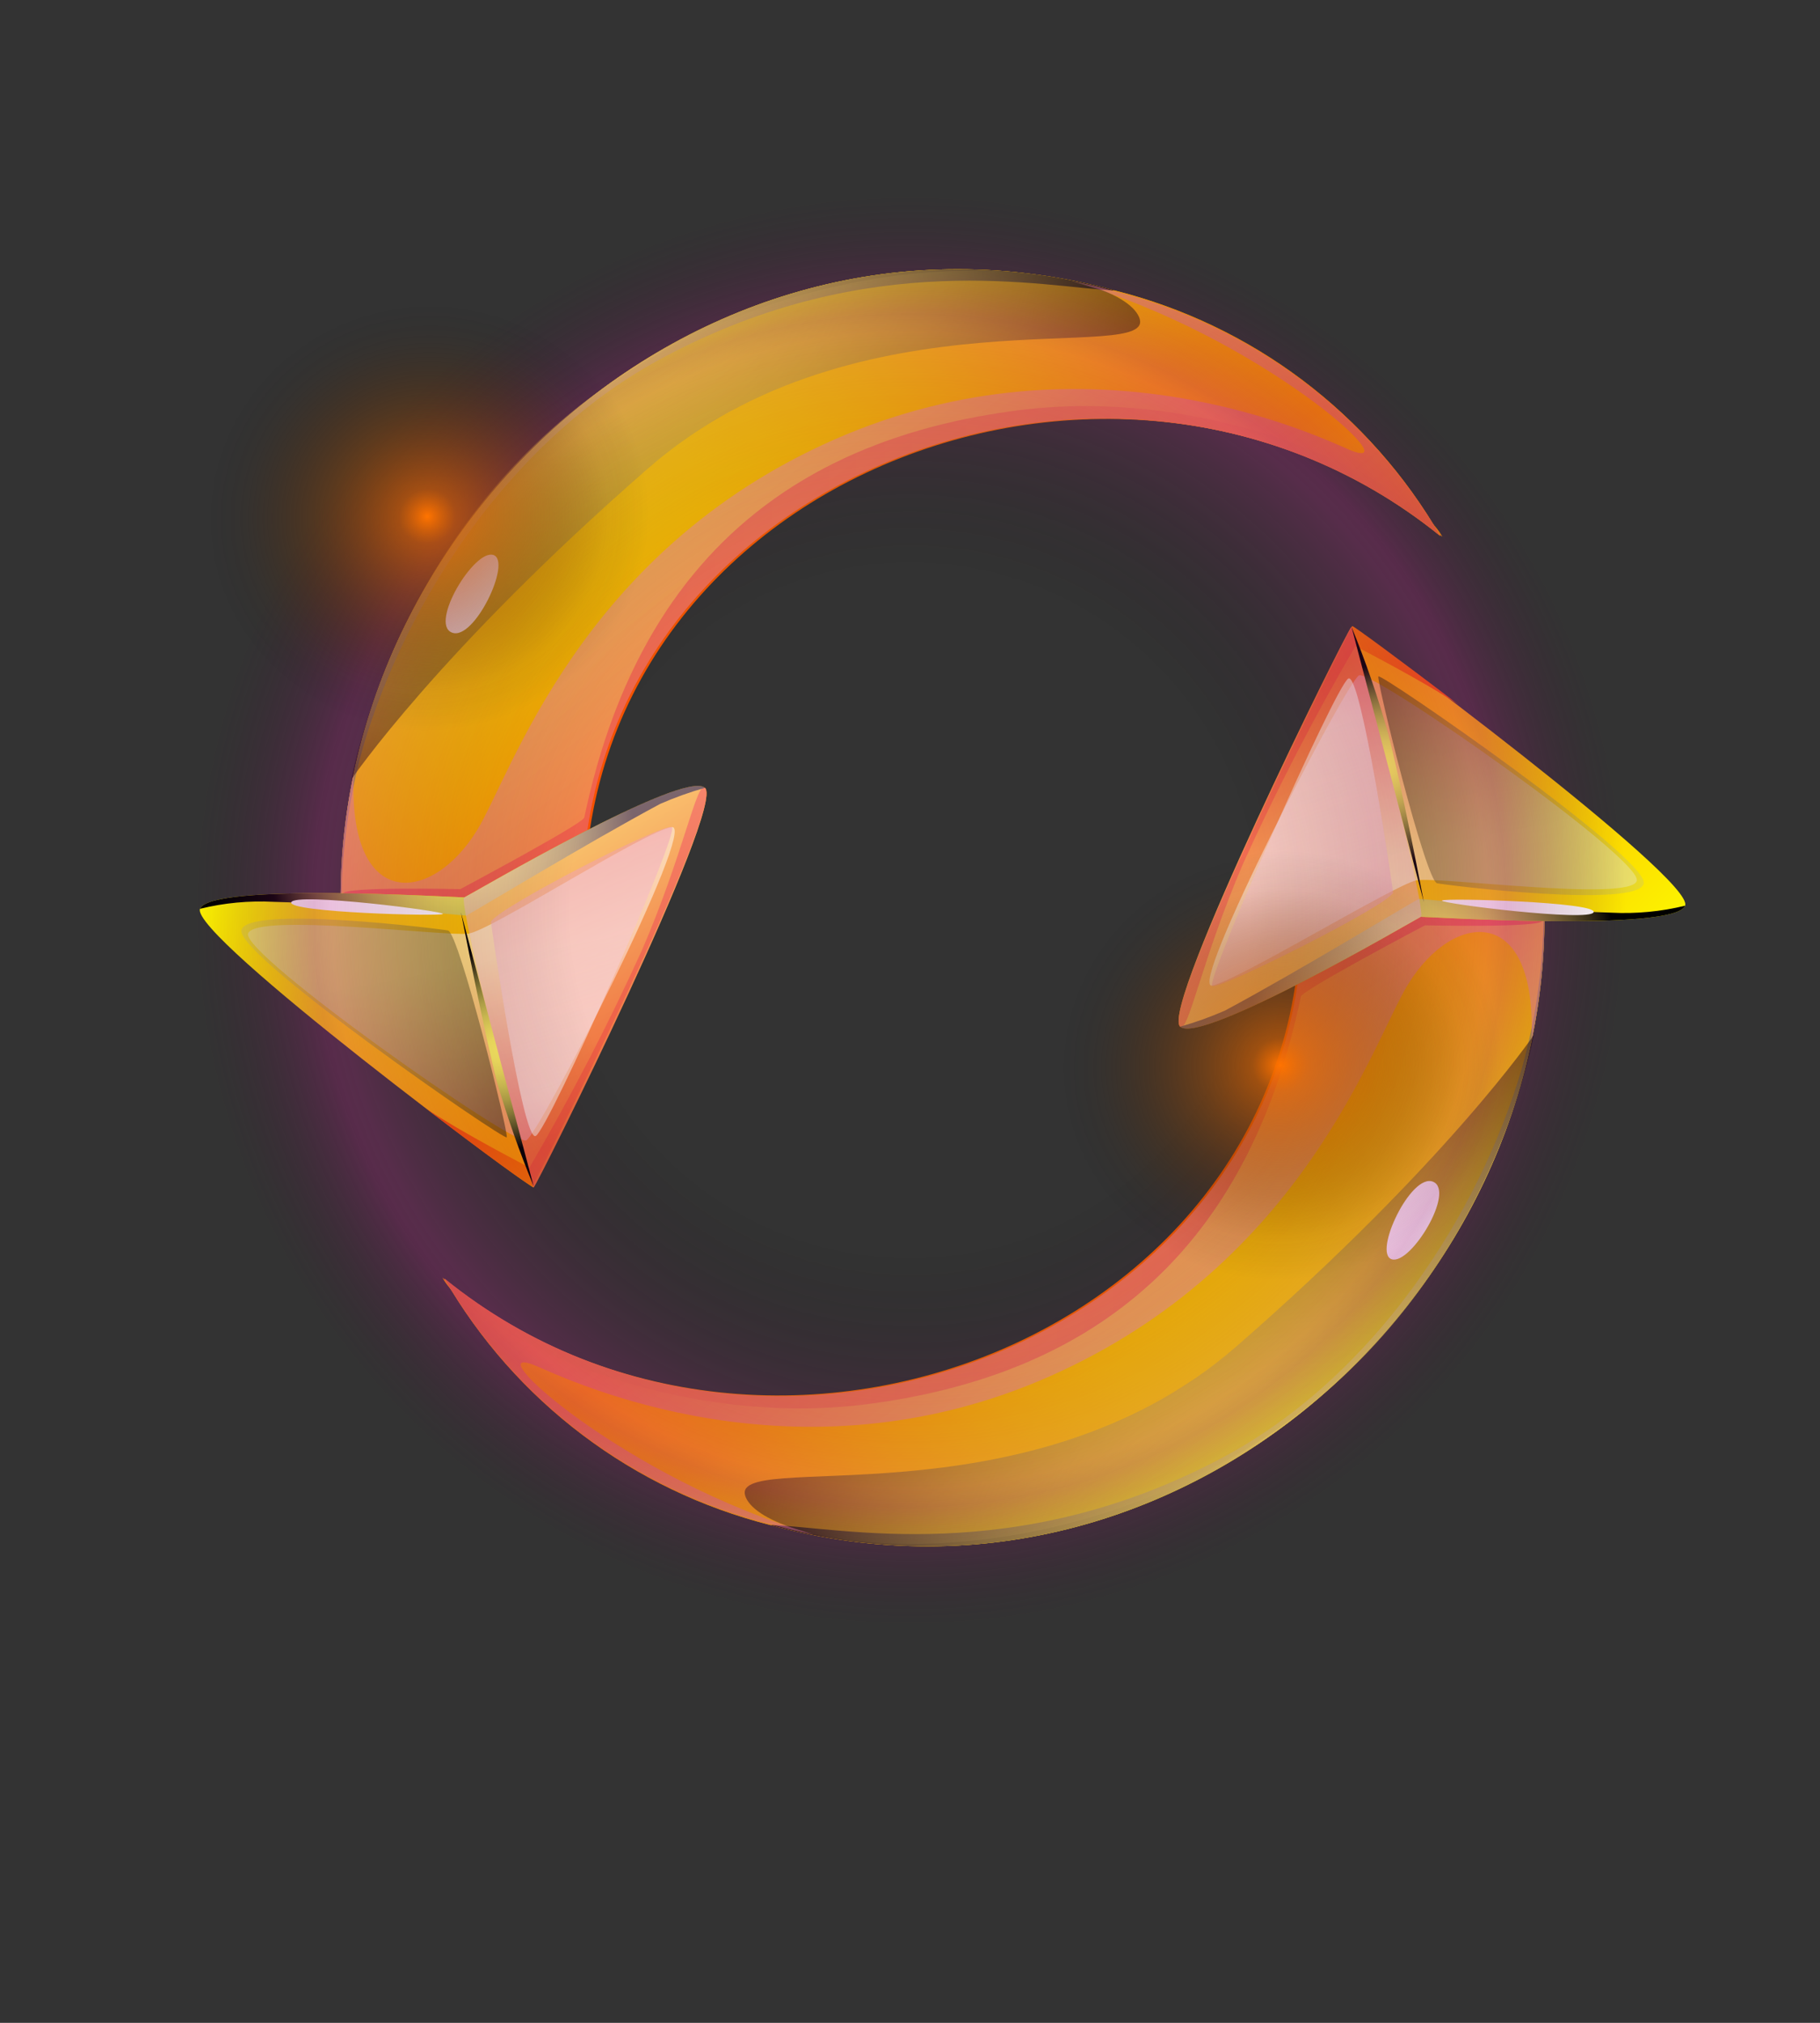 <svg width="126" height="140" viewBox="0 0 126 140" fill="none" xmlns="http://www.w3.org/2000/svg">
<rect x="0" y="0" width="126" height="140" fill="#333333" stroke="none"/>
<g clip-path="url(#clip0_176_226)">
<path d="M77.178 20.107C47.767 12.075 20.788 38.122 23.812 66.619H40.557C36.818 34.705 75.979 17.889 99.719 37.102C97.293 32.903 94.047 29.235 90.175 26.315C86.303 23.395 81.883 21.284 77.178 20.107Z" fill="url(#paint0_linear_176_226)"/>
<path d="M77.178 20.107C47.767 12.075 20.788 38.122 23.812 66.619H40.557C36.818 34.705 75.979 17.889 99.719 37.102C97.293 32.903 94.047 29.235 90.175 26.315C86.303 23.395 81.883 21.284 77.178 20.107Z" fill="url(#paint1_linear_176_226)"/>
<path style="mix-blend-mode:screen" d="M77.178 20.107C47.767 12.075 20.788 38.122 23.812 66.619C23.337 61.607 23.785 56.55 25.136 51.7C28.07 41.771 35.279 30.358 46.031 24.687C60.308 17.084 72.312 19.893 77.178 20.107Z" fill="url(#paint2_radial_176_226)"/>
<path d="M23.74 61.861L40.718 66.601C36.979 34.758 76.122 17.889 99.862 37.156C97.787 33.381 84.084 26.422 69.879 28.479C54.654 30.608 44.135 39.052 40.45 56.583C40.36 57.013 31.862 61.538 31.862 61.538C31.862 61.538 23.686 61.342 23.74 61.861Z" fill="url(#paint3_linear_176_226)"/>
<path style="mix-blend-mode:multiply" opacity="0.5" d="M99.719 37.102C75.979 17.889 36.818 34.705 40.557 66.565H23.812C23.345 62.216 23.574 57.819 24.491 53.542C24.044 63.077 29.859 62.63 33.025 57.46C35.387 53.667 40.11 38.175 57.785 30.411C75.46 22.648 91.079 30.125 93.458 31.145C97.805 32.934 87.286 23.22 74.172 19.463C75.185 19.645 76.189 19.878 77.178 20.161C81.877 21.334 86.294 23.437 90.166 26.347C94.037 29.257 97.286 32.914 99.719 37.102Z" fill="url(#paint4_linear_176_226)"/>
<path d="M48.804 54.526C47.337 53.22 32.703 61.843 32.148 62.111C31.594 62.111 14.562 61.073 13.847 62.898C13.131 64.723 36.728 82.29 36.943 82.183C37.158 82.075 50.235 55.796 48.804 54.526Z" fill="url(#paint5_linear_176_226)"/>
<path d="M48.804 54.526C48.232 54.025 47.319 59.123 44.421 65.814C42.088 70.939 39.497 75.943 36.657 80.805C36.657 80.805 31.934 78.372 29.501 76.726C33.544 79.839 36.8 82.2 36.871 82.093C36.943 81.986 50.235 55.796 48.804 54.526Z" fill="url(#paint6_linear_176_226)"/>
<path style="mix-blend-mode:screen" d="M48.804 54.526C47.337 53.22 32.703 61.843 32.148 62.111C31.594 62.111 14.562 61.073 13.847 62.898C15.514 62.489 17.232 62.326 18.946 62.415C24.438 62.558 32.148 63.399 32.292 63.363C32.435 63.327 40.754 58.283 45.709 55.635C46.714 55.195 47.748 54.824 48.804 54.526Z" fill="url(#paint7_radial_176_226)"/>
<path style="mix-blend-mode:multiply" opacity="0.5" d="M48.804 54.526C47.337 53.22 32.703 61.843 32.148 62.111C31.594 62.111 36.728 82.236 36.943 82.183C37.158 82.129 50.235 55.796 48.804 54.526Z" fill="url(#paint8_linear_176_226)"/>
<path style="mix-blend-mode:multiply" opacity="0.5" d="M17.174 64.615C16.745 66.082 35.53 79.284 36.424 78.927C37.319 78.569 48.303 57.03 46.514 57.245C44.725 57.46 33.991 64.401 32.435 64.615C30.878 64.83 17.622 63.148 17.174 64.615Z" fill="url(#paint9_linear_176_226)"/>
<path style="mix-blend-mode:screen" d="M31.916 63.148C31.916 63.148 33.544 71.61 34.42 74.937C35.134 77.365 35.976 79.754 36.943 82.093L31.916 63.148Z" fill="url(#paint10_radial_176_226)"/>
<path style="mix-blend-mode:screen" opacity="0.5" d="M24.331 53.936C24.331 53.936 27.426 35.653 43.634 25.635C59.842 15.617 77.393 18.479 78.86 21.95C80.327 25.42 59.413 19.732 44.868 32.415C30.324 45.098 24.331 53.936 24.331 53.936Z" fill="url(#paint11_radial_176_226)"/>
<g style="mix-blend-mode:screen">
<path d="M31.272 43.775C32.81 44.437 35.476 38.819 34.152 38.408C32.828 37.996 29.733 43.131 31.272 43.775Z" fill="white"/>
</g>
<path style="mix-blend-mode:screen" opacity="0.5" d="M31.021 64.401C30.52 64.293 16.96 62.612 16.709 64.401C16.459 66.19 34.939 78.98 35.082 78.712C35.226 78.444 31.791 64.633 31.021 64.401Z" fill="url(#paint12_radial_176_226)"/>
<path style="mix-blend-mode:multiply" opacity="0.5" d="M33.991 63.81C33.991 64.025 36.192 79.07 37.086 78.623C37.981 78.175 47.105 57.549 46.514 57.245C45.924 56.941 34.278 62.916 33.991 63.81Z" fill="url(#paint13_linear_176_226)"/>
<path d="M20.162 62.451C19.948 63.148 30.449 63.435 30.664 63.256C30.878 63.077 20.395 61.735 20.162 62.451Z" fill="white"/>
<path d="M53.33 105.546C82.742 113.578 109.72 87.531 106.697 59.034H89.934C93.673 90.877 54.529 107.746 30.771 88.497C33.2 92.703 36.448 96.379 40.323 99.307C44.198 102.235 48.621 104.357 53.33 105.546Z" fill="url(#paint14_linear_176_226)"/>
<path d="M53.33 105.546C82.742 113.578 109.72 87.531 106.697 59.034H89.934C93.673 90.877 54.529 107.746 30.771 88.497C33.2 92.703 36.448 96.379 40.323 99.307C44.198 102.235 48.621 104.357 53.33 105.546Z" fill="url(#paint15_linear_176_226)"/>
<path style="mix-blend-mode:screen" d="M53.33 105.546C82.742 113.578 109.72 87.531 106.697 59.034C107.17 64.047 106.715 69.105 105.355 73.954C102.439 83.882 95.229 95.295 84.477 100.966C70.183 108.497 58.196 105.689 53.33 105.546Z" fill="url(#paint16_radial_176_226)"/>
<path d="M106.768 63.721L89.79 59.034C93.529 90.823 54.386 107.674 30.628 88.426C32.721 92.2 46.425 99.159 60.63 97.102C75.854 94.955 86.373 86.529 90.059 68.98C90.059 68.569 98.646 64.043 98.646 64.043C98.646 64.043 106.822 64.222 106.768 63.721Z" fill="url(#paint17_linear_176_226)"/>
<path style="mix-blend-mode:multiply" opacity="0.5" d="M30.771 88.479C54.529 107.728 93.673 90.859 89.934 59.034H106.697C107.156 63.384 106.927 67.779 106.017 72.057C106.464 62.522 100.65 62.97 97.483 68.122C95.122 71.914 90.327 87.424 72.705 95.242C55.084 103.059 39.43 95.51 37.05 94.508C32.685 92.719 43.222 102.415 56.336 106.19C55.334 105.999 54.332 105.766 53.33 105.492C48.623 104.311 44.2 102.197 40.325 99.274C36.449 96.352 33.201 92.681 30.771 88.479Z" fill="url(#paint18_linear_176_226)"/>
<path d="M81.704 71.055C83.153 72.344 97.805 63.739 98.36 63.453C98.914 63.453 115.946 64.508 116.661 62.683C117.377 60.859 93.78 43.345 93.565 43.381C93.35 43.417 80.273 69.767 81.704 71.055Z" fill="url(#paint19_linear_176_226)"/>
<path d="M81.704 71.055C82.259 71.556 83.189 66.44 86.069 59.75C88.403 54.613 90.994 49.598 93.834 44.723C93.834 44.723 98.575 47.156 100.99 48.783C96.947 45.689 93.691 43.309 93.619 43.327C93.547 43.345 80.273 69.767 81.704 71.055Z" fill="url(#paint20_linear_176_226)"/>
<path style="mix-blend-mode:screen" d="M81.704 71.055C83.153 72.344 97.805 63.739 98.36 63.453C98.914 63.453 115.946 64.508 116.661 62.683C114.988 63.092 113.265 63.255 111.545 63.166C106.07 63.005 98.36 62.182 98.217 62.218C98.074 62.254 89.755 67.299 84.799 69.946C83.794 70.386 82.76 70.757 81.704 71.055Z" fill="url(#paint21_radial_176_226)"/>
<path style="mix-blend-mode:multiply" opacity="0.5" d="M81.704 71.055C83.153 72.344 97.805 63.739 98.36 63.453C98.914 63.453 93.78 43.345 93.565 43.381C93.35 43.417 80.273 69.767 81.704 71.055Z" fill="url(#paint22_linear_176_226)"/>
<path style="mix-blend-mode:multiply" opacity="0.5" d="M113.316 60.966C113.763 59.481 94.961 46.297 94.084 46.744C93.207 47.191 82.151 68.551 83.922 68.211C85.694 67.871 96.589 61.217 98.056 60.93C99.523 60.644 112.869 62.433 113.316 60.966Z" fill="url(#paint23_linear_176_226)"/>
<path style="mix-blend-mode:screen" d="M98.574 62.433C98.574 62.433 96.964 53.953 96.07 50.644C95.372 48.178 94.536 45.753 93.565 43.381L98.574 62.433Z" fill="url(#paint24_radial_176_226)"/>
<path style="mix-blend-mode:screen" opacity="0.5" d="M106.178 71.646C106.178 71.646 103.083 89.928 86.856 99.946C70.63 109.964 53.116 107.102 51.631 103.631C50.146 100.161 71.095 105.832 85.622 93.166C100.149 80.501 106.178 71.646 106.178 71.646Z" fill="url(#paint25_radial_176_226)"/>
<g style="mix-blend-mode:screen">
<path d="M99.218 81.789C97.68 81.145 95.032 86.762 96.356 87.156C97.68 87.549 100.757 82.451 99.218 81.789Z" fill="white"/>
</g>
<path style="mix-blend-mode:screen" opacity="0.5" d="M99.487 61.127C99.97 61.252 113.548 62.916 113.799 61.127C114.049 59.338 95.569 46.529 95.426 46.816C95.283 47.102 98.7 60.93 99.487 61.127Z" fill="url(#paint26_radial_176_226)"/>
<path style="mix-blend-mode:multiply" opacity="0.5" d="M96.445 61.771C96.445 61.556 94.227 46.512 93.35 46.959C92.474 47.406 83.404 67.978 83.922 68.247C84.441 68.515 96.213 62.612 96.445 61.771Z" fill="url(#paint27_linear_176_226)"/>
<path d="M110.328 63.131C110.561 62.433 100.059 62.129 99.827 62.326C99.594 62.522 110.114 63.828 110.328 63.131Z" fill="white"/>
<path style="mix-blend-mode:screen" opacity="0.35" d="M107.56 107.557C132.167 82.952 132.167 43.059 107.56 18.454C82.954 -6.151 43.059 -6.151 18.452 18.454C-6.154 43.059 -6.154 82.952 18.452 107.557C43.059 132.162 82.954 132.162 107.56 107.557Z" fill="url(#paint28_radial_176_226)"/>
<path style="mix-blend-mode:screen" d="M61.542 42.372C61.762 27.721 49.583 15.659 34.339 15.431C19.096 15.202 6.56 26.893 6.34 41.543C6.12 56.193 18.299 68.255 33.543 68.484C48.787 68.713 61.323 57.022 61.542 42.372Z" fill="url(#paint29_radial_176_226)"/>
<path style="mix-blend-mode:screen" d="M120.601 80.355C120.821 65.705 108.642 53.643 93.398 53.414C78.154 53.185 65.618 64.876 65.398 79.526C65.178 94.177 77.358 106.239 92.601 106.467C107.845 106.696 120.381 95.005 120.601 80.355Z" fill="url(#paint30_radial_176_226)"/>
</g>
<defs>
<linearGradient id="paint0_linear_176_226" x1="40.897" y1="24.204" x2="69.787" y2="62.059" gradientUnits="userSpaceOnUse">
<stop stop-color="#FCF800"/>
<stop offset="0.53" stop-color="#FC9700"/>
<stop offset="0.71" stop-color="#FE8500"/>
<stop offset="1" stop-color="#FC9700"/>
</linearGradient>
<linearGradient id="paint1_linear_176_226" x1="40.897" y1="24.204" x2="69.787" y2="62.059" gradientUnits="userSpaceOnUse">
<stop stop-color="#FCF800"/>
<stop offset="0.53" stop-color="#FC9700"/>
<stop offset="0.71" stop-color="#FE8500"/>
<stop offset="1" stop-color="#FC9700"/>
</linearGradient>
<radialGradient id="paint2_radial_176_226" cx="0" cy="0" r="1" gradientUnits="userSpaceOnUse" gradientTransform="translate(33.92 29.606) scale(46.854 46.852)">
<stop stop-color="#FFF261"/>
<stop offset="0.11" stop-color="#FAEE5F"/>
<stop offset="0.23" stop-color="#EDE15A"/>
<stop offset="0.36" stop-color="#D6CB52"/>
<stop offset="0.5" stop-color="#B7AD46"/>
<stop offset="0.64" stop-color="#8E8736"/>
<stop offset="0.78" stop-color="#5C5823"/>
<stop offset="0.92" stop-color="#23210D"/>
<stop offset="1"/>
</radialGradient>
<linearGradient id="paint3_linear_176_226" x1="23.74" y1="47.37" x2="99.862" y2="47.37" gradientUnits="userSpaceOnUse">
<stop stop-color="#F63F00"/>
<stop offset="0.55" stop-color="#F66A00"/>
<stop offset="1" stop-color="#FA9300"/>
</linearGradient>
<linearGradient id="paint4_linear_176_226" x1="68.412" y1="60" x2="26.248" y2="6.044" gradientUnits="userSpaceOnUse">
<stop stop-color="#DE376D"/>
<stop offset="0.99" stop-color="white"/>
</linearGradient>
<linearGradient id="paint5_linear_176_226" x1="23.078" y1="51.091" x2="59.787" y2="86.46" gradientUnits="userSpaceOnUse">
<stop stop-color="#FCF800"/>
<stop offset="0.53" stop-color="#FC9700"/>
<stop offset="0.71" stop-color="#FE8500"/>
<stop offset="1" stop-color="#FC9700"/>
</linearGradient>
<linearGradient id="paint6_linear_176_226" x1="38.142" y1="64.633" x2="51.308" y2="77.317" gradientUnits="userSpaceOnUse">
<stop stop-color="#F63F00"/>
<stop offset="0.55" stop-color="#F66A00"/>
<stop offset="1" stop-color="#FA9300"/>
</linearGradient>
<radialGradient id="paint7_radial_176_226" cx="0" cy="0" r="1" gradientUnits="userSpaceOnUse" gradientTransform="translate(31.326 58.873) scale(12.756 12.755)">
<stop stop-color="#FFF261"/>
<stop offset="0.11" stop-color="#FAEE5F"/>
<stop offset="0.23" stop-color="#EDE15A"/>
<stop offset="0.36" stop-color="#D6CB52"/>
<stop offset="0.5" stop-color="#B7AD46"/>
<stop offset="0.64" stop-color="#8E8736"/>
<stop offset="0.78" stop-color="#5C5823"/>
<stop offset="0.92" stop-color="#23210D"/>
<stop offset="1"/>
</radialGradient>
<linearGradient id="paint8_linear_176_226" x1="46.049" y1="76.207" x2="36.032" y2="51.449" gradientUnits="userSpaceOnUse">
<stop stop-color="#DE376D"/>
<stop offset="0.99" stop-color="white"/>
</linearGradient>
<linearGradient id="paint9_linear_176_226" x1="37.891" y1="91.199" x2="33.026" y2="66.44" gradientUnits="userSpaceOnUse">
<stop stop-color="#DE376D"/>
<stop offset="0.99" stop-color="white"/>
</linearGradient>
<radialGradient id="paint10_radial_176_226" cx="0" cy="0" r="1" gradientUnits="userSpaceOnUse" gradientTransform="translate(34.438 72.665) scale(6.959 6.959)">
<stop stop-color="#FFF261"/>
<stop offset="0.11" stop-color="#FAEE5F"/>
<stop offset="0.23" stop-color="#EDE15A"/>
<stop offset="0.36" stop-color="#D6CB52"/>
<stop offset="0.5" stop-color="#B7AD46"/>
<stop offset="0.64" stop-color="#8E8736"/>
<stop offset="0.78" stop-color="#5C5823"/>
<stop offset="0.92" stop-color="#23210D"/>
<stop offset="1"/>
</radialGradient>
<radialGradient id="paint11_radial_176_226" cx="0" cy="0" r="1" gradientUnits="userSpaceOnUse" gradientTransform="translate(37.855 11.968) scale(44.332 44.329)">
<stop stop-color="#FFF261"/>
<stop offset="0.11" stop-color="#FAEE5F"/>
<stop offset="0.23" stop-color="#EDE15A"/>
<stop offset="0.36" stop-color="#D6CB52"/>
<stop offset="0.5" stop-color="#B7AD46"/>
<stop offset="0.64" stop-color="#8E8736"/>
<stop offset="0.78" stop-color="#5C5823"/>
<stop offset="0.92" stop-color="#23210D"/>
<stop offset="1"/>
</radialGradient>
<radialGradient id="paint12_radial_176_226" cx="0" cy="0" r="1" gradientUnits="userSpaceOnUse" gradientTransform="translate(3.149 63.614) scale(38.553 38.551)">
<stop stop-color="#FFF261"/>
<stop offset="0.11" stop-color="#FAEE5F"/>
<stop offset="0.23" stop-color="#EDE15A"/>
<stop offset="0.36" stop-color="#D6CB52"/>
<stop offset="0.5" stop-color="#B7AD46"/>
<stop offset="0.64" stop-color="#8E8736"/>
<stop offset="0.78" stop-color="#5C5823"/>
<stop offset="0.92" stop-color="#23210D"/>
<stop offset="1"/>
</radialGradient>
<linearGradient id="paint13_linear_176_226" x1="33.866" y1="46.923" x2="43.812" y2="73.381" gradientUnits="userSpaceOnUse">
<stop stop-color="#DE376D"/>
<stop offset="0.99" stop-color="white"/>
</linearGradient>
<linearGradient id="paint14_linear_176_226" x1="89.612" y1="101.377" x2="60.721" y2="63.523" gradientUnits="userSpaceOnUse">
<stop stop-color="#FCF800"/>
<stop offset="0.53" stop-color="#FC9700"/>
<stop offset="0.71" stop-color="#FE8500"/>
<stop offset="1" stop-color="#FC9700"/>
</linearGradient>
<linearGradient id="paint15_linear_176_226" x1="89.612" y1="101.377" x2="60.721" y2="63.523" gradientUnits="userSpaceOnUse">
<stop stop-color="#FCF800"/>
<stop offset="0.53" stop-color="#FC9700"/>
<stop offset="0.71" stop-color="#FE8500"/>
<stop offset="1" stop-color="#FC9700"/>
</linearGradient>
<radialGradient id="paint16_radial_176_226" cx="0" cy="0" r="1" gradientUnits="userSpaceOnUse" gradientTransform="translate(96.589 95.975) rotate(180) scale(46.854 46.852)">
<stop stop-color="#FFF261"/>
<stop offset="0.11" stop-color="#FAEE5F"/>
<stop offset="0.23" stop-color="#EDE15A"/>
<stop offset="0.36" stop-color="#D6CB52"/>
<stop offset="0.5" stop-color="#B7AD46"/>
<stop offset="0.64" stop-color="#8E8736"/>
<stop offset="0.78" stop-color="#5C5823"/>
<stop offset="0.92" stop-color="#23210D"/>
<stop offset="1"/>
</radialGradient>
<linearGradient id="paint17_linear_176_226" x1="106.768" y1="78.211" x2="30.628" y2="78.211" gradientUnits="userSpaceOnUse">
<stop stop-color="#F63F00"/>
<stop offset="0.55" stop-color="#F66A00"/>
<stop offset="1" stop-color="#FA9300"/>
</linearGradient>
<linearGradient id="paint18_linear_176_226" x1="62.097" y1="65.581" x2="104.243" y2="119.537" gradientUnits="userSpaceOnUse">
<stop stop-color="#DE376D"/>
<stop offset="0.99" stop-color="white"/>
</linearGradient>
<linearGradient id="paint19_linear_176_226" x1="107.412" y1="74.49" x2="70.722" y2="39.121" gradientUnits="userSpaceOnUse">
<stop stop-color="#FCF800"/>
<stop offset="0.53" stop-color="#FC9700"/>
<stop offset="0.71" stop-color="#FE8500"/>
<stop offset="1" stop-color="#FC9700"/>
</linearGradient>
<linearGradient id="paint20_linear_176_226" x1="92.349" y1="60.966" x2="79.182" y2="48.264" gradientUnits="userSpaceOnUse">
<stop stop-color="#F63F00"/>
<stop offset="0.55" stop-color="#F66A00"/>
<stop offset="1" stop-color="#FA9300"/>
</linearGradient>
<radialGradient id="paint21_radial_176_226" cx="0" cy="0" r="1" gradientUnits="userSpaceOnUse" gradientTransform="translate(99.183 66.708) rotate(180) scale(12.756 12.755)">
<stop stop-color="#FFF261"/>
<stop offset="0.11" stop-color="#FAEE5F"/>
<stop offset="0.23" stop-color="#EDE15A"/>
<stop offset="0.36" stop-color="#D6CB52"/>
<stop offset="0.5" stop-color="#B7AD46"/>
<stop offset="0.64" stop-color="#8E8736"/>
<stop offset="0.78" stop-color="#5C5823"/>
<stop offset="0.92" stop-color="#23210D"/>
<stop offset="1"/>
</radialGradient>
<linearGradient id="paint22_linear_176_226" x1="84.441" y1="49.374" x2="94.459" y2="74.133" gradientUnits="userSpaceOnUse">
<stop stop-color="#DE376D"/>
<stop offset="0.99" stop-color="white"/>
</linearGradient>
<linearGradient id="paint23_linear_176_226" x1="92.617" y1="34.383" x2="97.483" y2="59.141" gradientUnits="userSpaceOnUse">
<stop stop-color="#DE376D"/>
<stop offset="0.99" stop-color="white"/>
</linearGradient>
<radialGradient id="paint24_radial_176_226" cx="0" cy="0" r="1" gradientUnits="userSpaceOnUse" gradientTransform="translate(96.07 52.916) rotate(180) scale(6.959 6.959)">
<stop stop-color="#FFF261"/>
<stop offset="0.11" stop-color="#FAEE5F"/>
<stop offset="0.23" stop-color="#EDE15A"/>
<stop offset="0.36" stop-color="#D6CB52"/>
<stop offset="0.5" stop-color="#B7AD46"/>
<stop offset="0.64" stop-color="#8E8736"/>
<stop offset="0.78" stop-color="#5C5823"/>
<stop offset="0.92" stop-color="#23210D"/>
<stop offset="1"/>
</radialGradient>
<radialGradient id="paint25_radial_176_226" cx="0" cy="0" r="1" gradientUnits="userSpaceOnUse" gradientTransform="translate(92.653 113.614) rotate(180) scale(44.332 44.329)">
<stop stop-color="#FFF261"/>
<stop offset="0.11" stop-color="#FAEE5F"/>
<stop offset="0.23" stop-color="#EDE15A"/>
<stop offset="0.36" stop-color="#D6CB52"/>
<stop offset="0.5" stop-color="#B7AD46"/>
<stop offset="0.64" stop-color="#8E8736"/>
<stop offset="0.78" stop-color="#5C5823"/>
<stop offset="0.92" stop-color="#23210D"/>
<stop offset="1"/>
</radialGradient>
<radialGradient id="paint26_radial_176_226" cx="0" cy="0" r="1" gradientUnits="userSpaceOnUse" gradientTransform="translate(127.342 61.968) rotate(180) scale(38.553 38.551)">
<stop stop-color="#FFF261"/>
<stop offset="0.11" stop-color="#FAEE5F"/>
<stop offset="0.23" stop-color="#EDE15A"/>
<stop offset="0.36" stop-color="#D6CB52"/>
<stop offset="0.5" stop-color="#B7AD46"/>
<stop offset="0.64" stop-color="#8E8736"/>
<stop offset="0.78" stop-color="#5C5823"/>
<stop offset="0.92" stop-color="#23210D"/>
<stop offset="1"/>
</radialGradient>
<linearGradient id="paint27_linear_176_226" x1="96.642" y1="78.658" x2="86.696" y2="52.2" gradientUnits="userSpaceOnUse">
<stop stop-color="#DE376D"/>
<stop offset="0.99" stop-color="white"/>
</linearGradient>
<radialGradient id="paint28_radial_176_226" cx="0" cy="0" r="1" gradientUnits="userSpaceOnUse" gradientTransform="translate(63.005 63.004) scale(63.009 63.005)">
<stop offset="0.37" stop-opacity="0"/>
<stop offset="0.63" stop-color="#B41E87" stop-opacity="0.79"/>
<stop offset="0.65" stop-color="#A21B7A" stop-opacity="0.94"/>
<stop offset="0.72" stop-color="#69124F" stop-opacity="0.45"/>
<stop offset="0.78" stop-color="#3C0A2D" stop-opacity="0"/>
<stop offset="0.83" stop-color="#1B0514" stop-opacity="0"/>
<stop offset="0.87" stop-color="#070105" stop-opacity="0"/>
<stop offset="0.9" stop-opacity="0"/>
</radialGradient>
<radialGradient id="paint29_radial_176_226" cx="0" cy="0" r="1" gradientUnits="userSpaceOnUse" gradientTransform="translate(29.554 35.735) rotate(-8.922) scale(27.95 27.013)">
<stop stop-color="#FF7300"/>
<stop offset="0.07" stop-color="#D15E00" stop-opacity="0.68"/>
<stop offset="0.21" stop-color="#A04800" stop-opacity="0.46"/>
<stop offset="0.33" stop-color="#753500" stop-opacity="0.28"/>
<stop offset="0.45" stop-color="#512500" stop-opacity="0.08"/>
<stop offset="0.55" stop-opacity="0"/>
</radialGradient>
<radialGradient id="paint30_radial_176_226" cx="0" cy="0" r="1" gradientUnits="userSpaceOnUse" gradientTransform="translate(88.613 73.719) rotate(-8.922) scale(27.95 27.013)">
<stop stop-color="#FF7300"/>
<stop offset="0.07" stop-color="#D15E00" stop-opacity="0.68"/>
<stop offset="0.21" stop-color="#A04800" stop-opacity="0.46"/>
<stop offset="0.33" stop-color="#753500" stop-opacity="0.28"/>
<stop offset="0.45" stop-color="#512500" stop-opacity="0.08"/>
<stop offset="0.55" stop-opacity="0"/>
</radialGradient>
<clipPath id="clip0_176_226">
<rect width="126" height="140" fill="white"/>
</clipPath>
</defs>
</svg>
